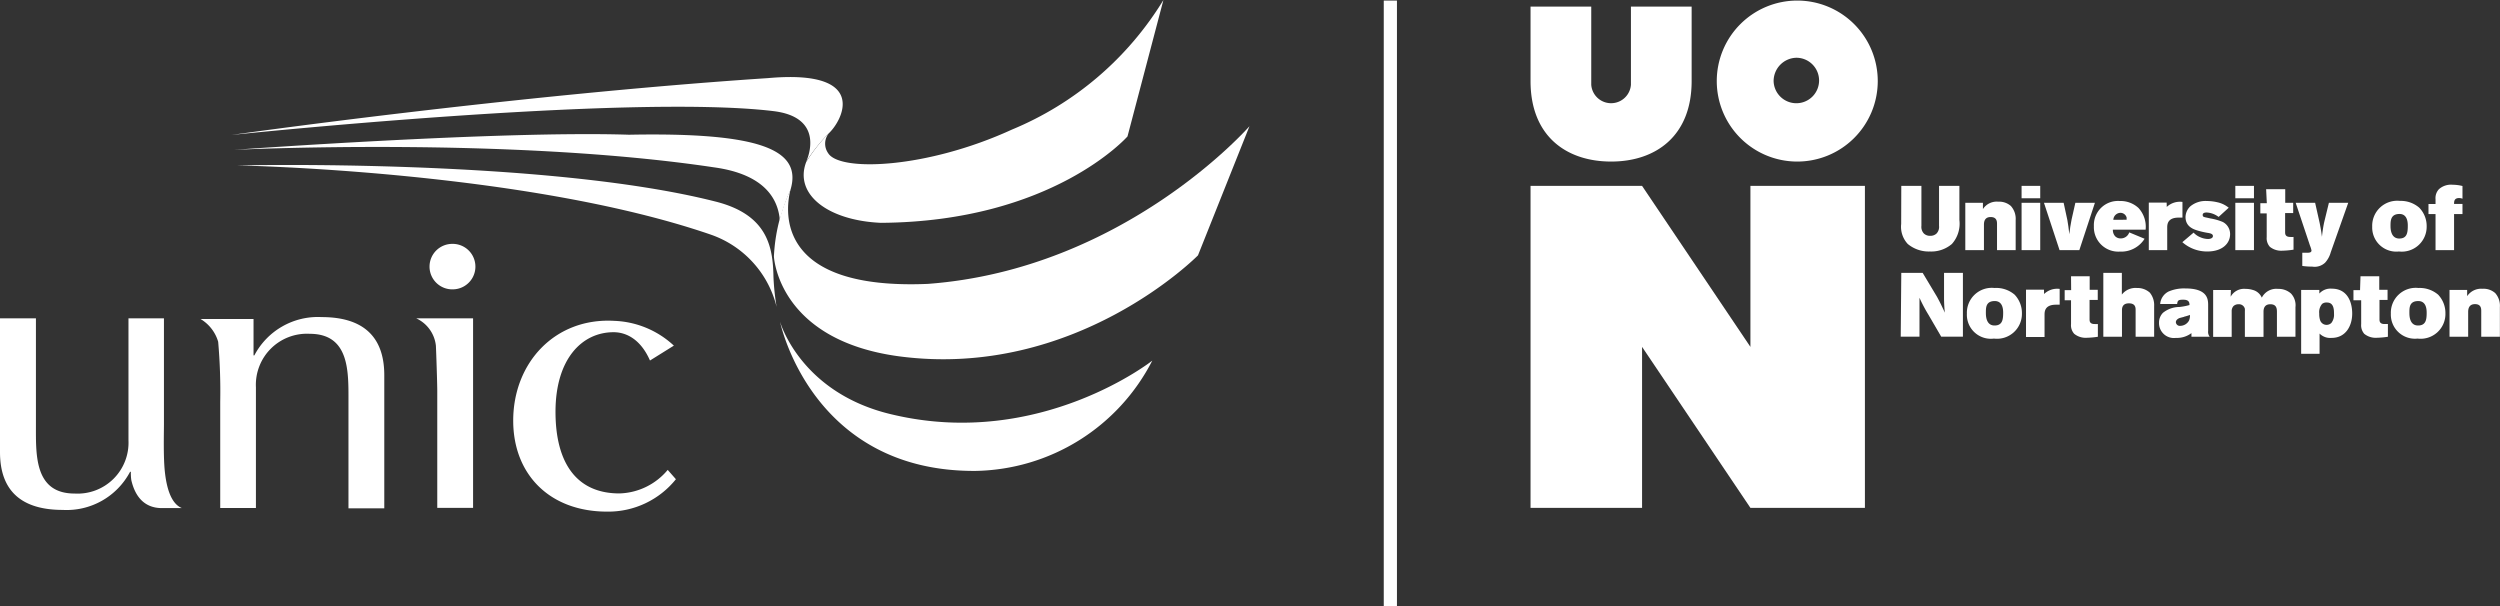 <svg xmlns="http://www.w3.org/2000/svg" viewBox="0 0 219.89 53.34"><rect x="0" y="0" width="219.89" height="53.34" fill="#333333" stroke="none"/><g id="Layer_2" data-name="Layer 2"><g id="Layer_1-2" data-name="Layer 1"><rect x="121.71" y="0.05" width="1.16" height="53.29" style="fill:#fff"/><path d="M20.84,14.55s27.07-.63,42.06,3.17c4.62,1.15,5.08,4,5.13,6.61A21.28,21.28,0,0,0,68.31,27a9,9,0,0,0-5.81-6.37C46.13,15,20.84,14.55,20.84,14.55Z" style="fill:#fff"/><path d="M72.86,11.76c1.25-1.13,3.66-5.69-5.3-4.89-22.42,1.48-47.2,5-47.2,5S55.16,8.23,68,9.77c4.51.53,3.11,4,2.91,4.45a15.45,15.45,0,0,1,1.94-2.45Z" style="fill:#fff"/><path d="M55.32,11.85c-11.3-.37-34.75,1.33-34.75,1.33S44.67,12,62.81,14.72c4.5.62,5.63,2.83,5.78,4.64a17.25,17.25,0,0,1,.93-2.64C70.62,13.13,66.8,11.63,55.32,11.85Z" style="fill:#fff"/><path d="M68.61,28.3s1.79,6.35,10,8.19c12.9,3,22.74-4.77,22.74-4.77a17.81,17.81,0,0,1-15.55,9.7C71.31,41.5,68.61,28.3,68.61,28.3Z" style="fill:#fff"/><path d="M72.91,11.71a14.54,14.54,0,0,0-2,2.54c-1.07,2.81,1.85,5.14,6.57,5.35C92.58,19.5,99.17,12,99.17,12L102.33,0A28.27,28.27,0,0,1,89,11.4c-7.48,3.43-15.15,3.73-16.16,2.07A1.45,1.45,0,0,1,72.91,11.71Z" style="fill:#fff"/><path d="M69.53,16.68c-.56,2.2-1,8.84,12.07,8.29,17.31-1.28,28.3-13.87,28.3-13.87l-4.53,11.36S94.61,33.4,79.07,31.34c-10.68-1.44-11-8.79-11-8.79A15.49,15.49,0,0,1,69.53,16.68Z" style="fill:#fff"/><path d="M33.8,33c0-3.52-2-5.11-5.51-5.11a6.31,6.31,0,0,0-5.92,3.37H22.3V28.06H17.64a3.46,3.46,0,0,1,1.55,2,50.4,50.4,0,0,1,.18,5.3v9.32h3.14V34.06a4.49,4.49,0,0,1,4.73-4.7c3.52,0,3.41,3.36,3.41,5.92v9.43h3.15Z" style="fill:#fff"/><path d="M38.46,44.67V34.41c0-.7-.09-3.39-.12-4A3,3,0,0,0,36.61,28h5V44.67Z" style="fill:#fff"/><path d="M37.78,23.45a2,2,0,0,1,2-2,2,2,0,0,1,.07,4A2,2,0,0,1,37.78,23.45Z" style="fill:#fff"/><path d="M11.55,42.23c.34,1.48,1.18,2.46,2.69,2.46H16c-1-.4-1.36-1.9-1.5-3.2s-.08-3.41-.08-4.17V28H11.3V38.73a4.48,4.48,0,0,1-4.74,4.68c-3.51,0-3.4-3.35-3.4-5.9V28H0V39.76c0,3.52,2,5.09,5.52,5.09a6.31,6.31,0,0,0,5.92-3.35h.07A4.21,4.21,0,0,0,11.55,42.23Z" style="fill:#fff"/><path d="M57.17,31.71c-.82-1.87-2.09-2.49-3.2-2.49-2.79,0-5.11,2.36-5.11,7,0,4.5,1.85,7.18,5.62,7.18a5.73,5.73,0,0,0,4.25-2.07l.72.82A7.63,7.63,0,0,1,53.4,45c-5.08,0-8.26-3.3-8.26-8,0-5.11,3.69-9.07,8.87-8.78a8.12,8.12,0,0,1,5.26,2.18Z" style="fill:#fff"/><path d="M158,14.21A7.08,7.08,0,1,0,151,7.13,7.08,7.08,0,0,0,158,14.21Zm0-9.13a2,2,0,1,1-2,2.05A2.05,2.05,0,0,1,158,5.08Z" style="fill:#fff"/><polygon points="153.96 30.51 144.43 16.35 134.62 16.35 134.62 44.67 144.43 44.67 144.43 30.51 153.96 44.67 164.03 44.67 164.03 16.35 153.96 16.35 153.96 30.51" style="fill:#fff"/><path d="M141.71,14.21c3.91,0,7.08-2.23,7.08-7.08V.58h-5.34V7.46h0a1.75,1.75,0,0,1-3.49,0V.58h-5.34V7.13C134.62,12,137.8,14.21,141.71,14.21Z" style="fill:#fff"/><path d="M167.23,16.35H169v3.51a.85.85,0,0,0,.21.67.75.75,0,0,0,.56.21.77.77,0,0,0,.56-.2.85.85,0,0,0,.22-.68V16.35h1.79v3a2.68,2.68,0,0,1-.66,2.11,2.79,2.79,0,0,1-1.93.66,2.89,2.89,0,0,1-1.95-.66,2.22,2.22,0,0,1-.58-1.76Z" style="fill:#fff"/><path d="M174.41,18.39a1.44,1.44,0,0,1,1.35-.65,1.55,1.55,0,0,1,1.11.38,1.69,1.69,0,0,1,.42,1.24V22h-1.64V19.71c0-.2,0-.62-.56-.62s-.59.46-.59.68V22h-1.64V17.84h1.55Z" style="fill:#fff"/><path d="M177.81,16.35h1.64v1.09h-1.64Zm0,1.49h1.64V22h-1.64Z" style="fill:#fff"/><path d="M179.78,17.84h1.73l.33,1.53c.08.49.1.61.17,1.23.06-.55.09-.7.2-1.3l.33-1.46h1.72L182.89,22h-1.74Z" style="fill:#fff"/><path d="M188.63,21a2.43,2.43,0,0,1-2.18,1.13,2.15,2.15,0,0,1-2.28-2.24,2.12,2.12,0,0,1,2.27-2.21,2.32,2.32,0,0,1,1.65.61,2.43,2.43,0,0,1,.63,1.91h-2.88a.81.81,0,0,0,.2.58.67.67,0,0,0,.5.19.78.78,0,0,0,.74-.53Zm-1.58-1.67c0-.06,0-.13,0-.19a.56.56,0,0,0-.55-.42.64.64,0,0,0-.62.61Z" style="fill:#fff"/><path d="M190.58,18.2a1.69,1.69,0,0,1,1.38-.44v1.38l-.34,0c-1,0-1,.63-1,.9V22H189V17.82h1.57Z" style="fill:#fff"/><path d="M192.94,20.46a1.66,1.66,0,0,0,.62.42,1.74,1.74,0,0,0,.65.14c.2,0,.43-.07.43-.26s-.24-.24-.41-.27a6.83,6.83,0,0,1-.86-.19c-.38-.11-1.14-.33-1.14-1.21a1.33,1.33,0,0,1,.42-.94,2.09,2.09,0,0,1,1.45-.47,4.22,4.22,0,0,1,.93.11,2.39,2.39,0,0,1,1,.48l-.89.81a1.9,1.9,0,0,0-1.05-.39c-.07,0-.35,0-.35.21s.11.18.66.31a5,5,0,0,1,1.1.31,1.19,1.19,0,0,1,.65,1.08c0,.81-.68,1.52-2,1.52a3.28,3.28,0,0,1-2.2-.82Z" style="fill:#fff"/><path d="M196.61,16.35h1.64v1.09h-1.64Zm0,1.49h1.64V22h-1.64Z" style="fill:#fff"/><path d="M199.32,16.64H201v1.2h.7v.9h-.71l0,1.67c0,.16,0,.43.45.43a1.43,1.43,0,0,0,.29,0v1.12a7.42,7.42,0,0,1-1,.09,1.58,1.58,0,0,1-1.08-.34,1.13,1.13,0,0,1-.28-.85l0-2.09h-.56v-.9h.57Z" style="fill:#fff"/><path d="M201.92,17.84h1.71l.4,1.78c.09.48.12.59.2,1.21a11.89,11.89,0,0,1,.19-1.26l.42-1.73h1.7L205,22.2a2.21,2.21,0,0,1-.49.9,1.34,1.34,0,0,1-1.14.35,5.94,5.94,0,0,1-.87-.06V22.23l.46,0c.22,0,.35-.05.35-.2a2.19,2.19,0,0,0-.13-.42Z" style="fill:#fff"/><path d="M212.79,18.27a2.31,2.31,0,0,1,.65,1.64A2.19,2.19,0,0,1,211,22.12a2.12,2.12,0,0,1-2.35-2.18,2.2,2.2,0,0,1,2.44-2.27A2.48,2.48,0,0,1,212.79,18.27Zm-2.53,1.62c0,.4.1,1.09.77,1.09s.75-.49.75-1.11c0-.24,0-1.07-.76-1.05S210.26,19.43,210.26,19.89Z" style="fill:#fff"/><path d="M214.22,17.53a1.14,1.14,0,0,1,.3-.89,1.59,1.59,0,0,1,1.21-.39,3.6,3.6,0,0,1,.86.11v1.12a.75.75,0,0,0-.3-.06c-.44,0-.44.31-.44.52h.74v.89h-.74V22h-1.63V18.83h-.62v-.89h.62Z" style="fill:#fff"/><path d="M167.23,24h1.88l1.27,2.12c.31.58.39.75.68,1.38a12.75,12.75,0,0,1-.07-1.3V24h1.66v5.61h-1.91l-1.13-1.94a13.09,13.09,0,0,1-.78-1.48c0,.51,0,.64,0,1.15v2.27h-1.65Z" style="fill:#fff"/><path d="M177.2,25.92a2.35,2.35,0,0,1,.64,1.65,2.19,2.19,0,0,1-2.46,2.21A2.11,2.11,0,0,1,173,27.59a2.19,2.19,0,0,1,2.43-2.26A2.49,2.49,0,0,1,177.2,25.92Zm-2.53,1.63c0,.39.09,1.08.76,1.08s.76-.48.76-1.1c0-.25,0-1.07-.77-1.05S174.67,27.08,174.67,27.55Z" style="fill:#fff"/><path d="M179.79,25.86a1.66,1.66,0,0,1,1.37-.45V26.8l-.33,0c-1,0-1,.63-1,.9v1.94h-1.63V25.48h1.58Z" style="fill:#fff"/><path d="M182.16,24.3h1.64v1.19h.71v.89h-.72v1.69c0,.16,0,.43.44.43a2.58,2.58,0,0,0,.29,0v1.12a7.42,7.42,0,0,1-1,.09,1.58,1.58,0,0,1-1.08-.35,1.11,1.11,0,0,1-.28-.85l0-2.1h-.56v-.89h.57Z" style="fill:#fff"/><path d="M185,24h1.63v1.91a1.52,1.52,0,0,1,1.32-.58,1.63,1.63,0,0,1,1.14.41,1.73,1.73,0,0,1,.38,1.18v2.7h-1.63V27.27c0-.19,0-.59-.59-.59s-.61.43-.61.62v2.32H185Z" style="fill:#fff"/><path d="M190,26.74a1.35,1.35,0,0,1,.74-1.1,3.45,3.45,0,0,1,1.48-.27c2,0,2,1,2,1.5v2.24a.68.68,0,0,0,.14.51h-1.61V29.3a2.11,2.11,0,0,1-1.36.42,1.31,1.31,0,0,1-1.49-1.33,1.21,1.21,0,0,1,.35-.88A2.33,2.33,0,0,1,191.7,27a5.25,5.25,0,0,0,.88-.17c0-.28-.09-.47-.56-.47s-.48.1-.53.38Zm2.13,1.12-.42.11c-.32.13-.33.32-.33.37a.35.35,0,0,0,.4.32.89.89,0,0,0,.76-.47,1.12,1.12,0,0,0,.08-.49A4,4,0,0,1,192.08,27.86Z" style="fill:#fff"/><path d="M196.2,26.1a1.34,1.34,0,0,1,1.31-.69,2.13,2.13,0,0,1,.63.09,1.2,1.2,0,0,1,.8.68,1.43,1.43,0,0,1,1.43-.77,1.63,1.63,0,0,1,1.14.41,1.51,1.51,0,0,1,.39,1.2v2.6h-1.63V27.47c0-.27,0-.71-.58-.71s-.6.48-.6.67v2.2h-1.64V27.4a1.94,1.94,0,0,0,0-.24.53.53,0,0,0-.55-.4.64.64,0,0,0-.45.16.66.66,0,0,0-.16.47v2.24h-1.63V25.51h1.56Z" style="fill:#fff"/><path d="M204,25.82a1.32,1.32,0,0,1,1.1-.43c1.32,0,1.79,1.11,1.79,2.19s-.57,2.14-1.81,2.14a1.32,1.32,0,0,1-1.06-.38v1.78h-1.62V25.5H204Zm.23.93a1.11,1.11,0,0,0-.24.83,1.76,1.76,0,0,0,.07.56.6.6,0,0,0,1,.26,1.16,1.16,0,0,0,.23-.79c0-.33,0-1-.61-1A.6.6,0,0,0,204.22,26.75Z" style="fill:#fff"/><path d="M207.62,24.3h1.65l0,1.19H210v.89h-.71l0,1.69c0,.16,0,.43.44.43.1,0,.2,0,.3,0v1.12a7.56,7.56,0,0,1-1,.09,1.58,1.58,0,0,1-1.08-.35,1.14,1.14,0,0,1-.27-.85l0-2.1H207v-.89h.58Z" style="fill:#fff"/><path d="M214.45,25.92a2.35,2.35,0,0,1,.64,1.65,2.18,2.18,0,0,1-2.45,2.21,2.12,2.12,0,0,1-2.35-2.19,2.19,2.19,0,0,1,2.43-2.26A2.49,2.49,0,0,1,214.45,25.92Zm-2.53,1.63c0,.39.09,1.08.76,1.08s.76-.48.76-1.1c0-.25,0-1.07-.77-1.05S211.92,27.08,211.92,27.55Z" style="fill:#fff"/><path d="M217,26.05a1.48,1.48,0,0,1,1.36-.65,1.53,1.53,0,0,1,1.11.38,1.68,1.68,0,0,1,.41,1.24v2.6h-1.64V27.37c0-.21,0-.62-.55-.62s-.6.45-.6.68v2.19h-1.64V25.5H217Z" style="fill:#fff"/></g></g></svg>